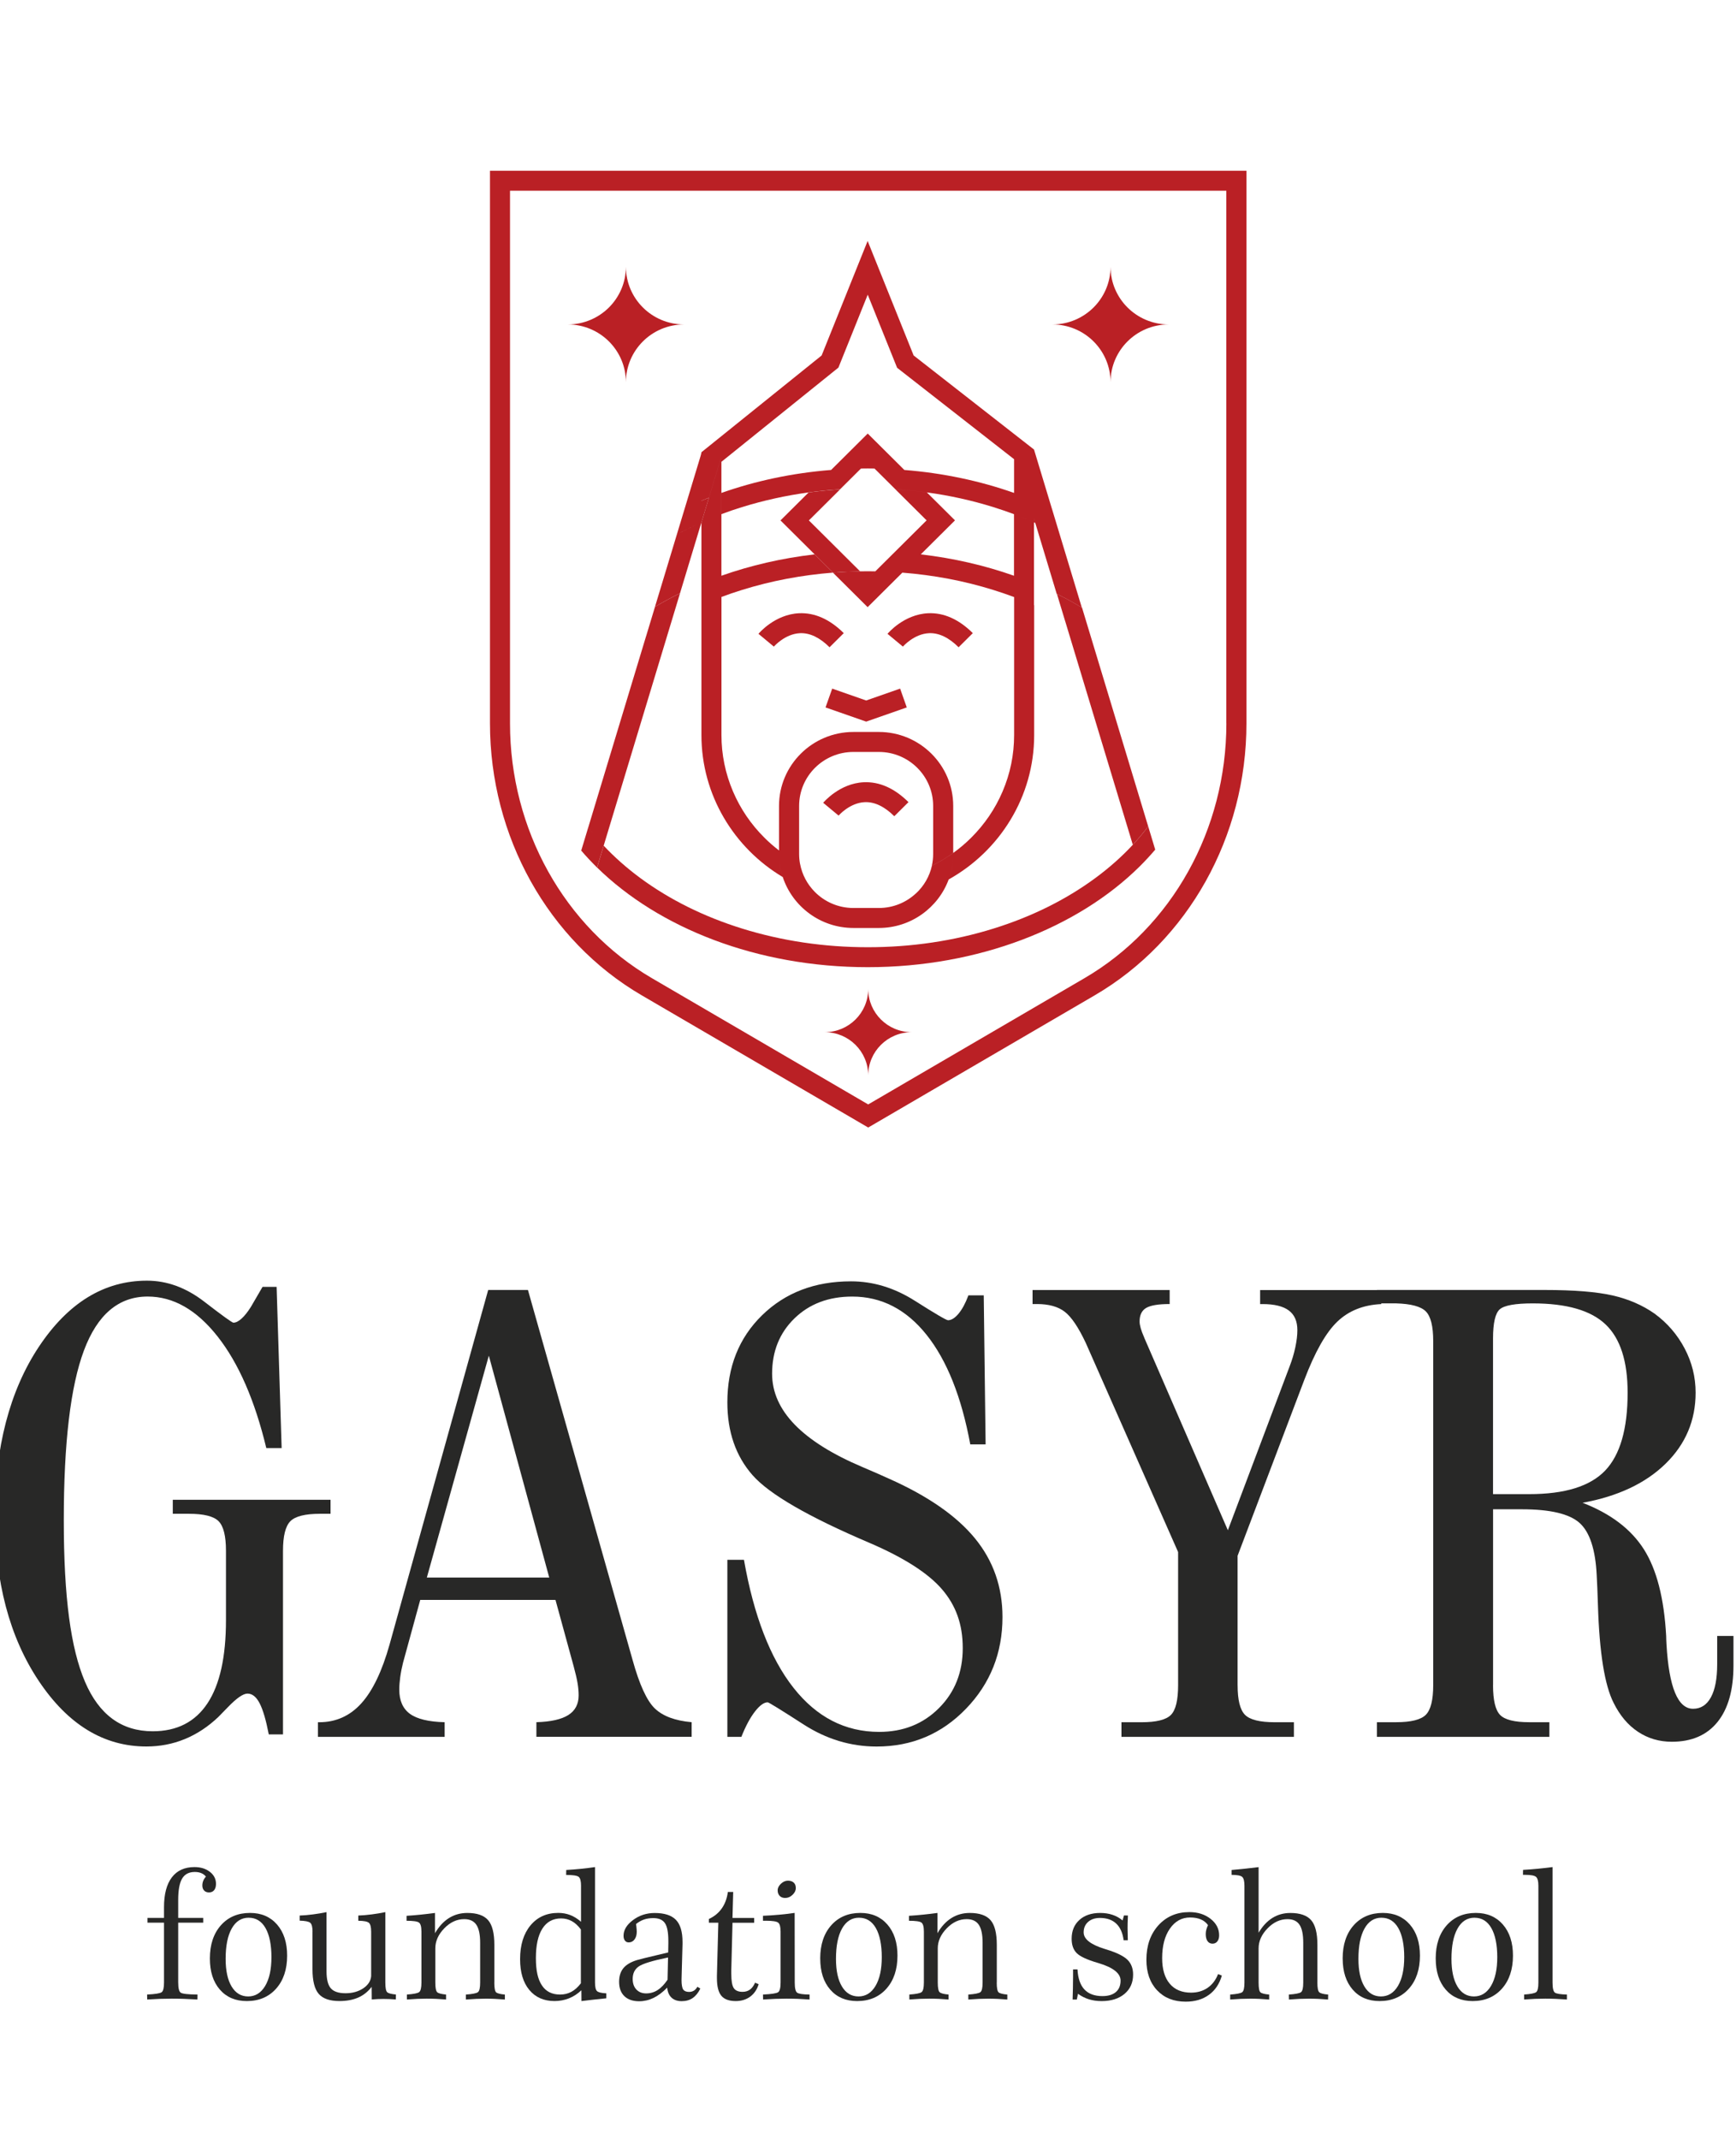 <svg width="363" height="447" viewBox="0 0 363 447" fill="none" xmlns="http://www.w3.org/2000/svg">
<g clip-path="url(#clip0_10_287)">
<path d="M56.2 362.498C55.632 359.551 55.001 357.389 54.303 356.03C53.605 354.662 52.753 353.978 51.751 353.978C50.832 353.978 49.465 354.935 47.63 356.839C46.759 357.753 46.099 358.422 45.666 358.853C43.524 360.891 41.194 362.431 38.661 363.474C36.129 364.517 33.447 365.033 30.607 365.033C21.705 365.033 14.2 360.46 8.091 351.309C1.981 342.158 -1.071 330.605 -1.071 316.642C-1.071 302.678 1.996 290.7 8.124 281.491C14.253 272.282 21.792 267.671 30.737 267.671C34.925 267.671 38.921 269.135 42.715 272.062C46.508 274.99 48.54 276.454 48.805 276.454C49.325 276.454 49.907 276.157 50.543 275.574C51.178 274.99 51.819 274.177 52.473 273.134L54.895 268.972H57.841L58.891 302.664H55.684C53.282 292.69 49.893 284.916 45.507 279.348C41.121 273.775 36.244 270.991 30.877 270.991C24.811 270.991 20.372 274.746 17.56 282.242C14.744 289.743 13.338 301.578 13.338 317.751C13.338 333.925 14.811 344.559 17.758 351.476C20.704 358.394 25.422 361.852 31.931 361.852C36.995 361.852 40.813 359.9 43.389 356.002C45.965 352.103 47.25 346.31 47.25 338.637V324.133C47.25 321.052 46.74 318.995 45.714 317.952C44.689 316.909 42.609 316.393 39.465 316.393H36.129V313.465H69.116V316.393H66.96C63.816 316.393 61.736 316.909 60.711 317.952C59.685 318.995 59.175 321.052 59.175 324.133V362.508H56.224L56.2 362.498Z" fill="#282827"/>
<path d="M66.478 363.019V359.963H66.738C70.228 359.963 73.165 358.652 75.543 356.026C77.922 353.404 79.895 349.295 81.465 343.698L102.08 269.618H110.394L132.256 346.884C133.695 352.089 135.255 355.495 136.935 357.092C138.611 358.695 141.181 359.652 144.624 359.953V363.01H112.161V359.953C115.175 359.867 117.399 359.369 118.838 358.456C120.278 357.542 120.995 356.179 120.995 354.361C120.995 353.538 120.918 352.672 120.764 351.759C120.61 350.845 120.336 349.678 119.946 348.247L116.152 334.394H87.873L84.272 347.535C84.012 348.577 83.814 349.587 83.684 350.558C83.554 351.529 83.487 352.39 83.487 353.127C83.487 355.428 84.228 357.116 85.711 358.202C87.194 359.288 89.616 359.872 92.976 359.958V363.015H66.464H66.473L66.478 363.019ZM89.254 329.72H114.847L102.215 283.347L89.254 329.72Z" fill="#282827"/>
<path d="M152.091 363.019V326.013H155.562C157.612 337.68 161.06 346.587 165.903 352.744C170.746 358.901 176.725 361.981 183.841 361.981C188.857 361.981 193.026 360.326 196.339 357.006C199.656 353.691 201.312 349.52 201.312 344.487C201.312 339.455 199.858 335.523 196.96 332.16C194.061 328.802 189.026 325.577 181.876 322.502C169.046 317.039 160.872 312.317 157.362 308.328C153.853 304.338 152.091 299.267 152.091 293.111C152.091 285.696 154.512 279.625 159.355 274.899C164.198 270.173 170.394 267.81 177.943 267.81C182.57 267.81 187.023 269.163 191.298 271.876C195.573 274.588 197.884 275.942 198.235 275.942C198.933 275.942 199.665 275.488 200.431 274.574C201.196 273.66 201.885 272.383 202.496 270.737H205.702L206.092 301.893H202.886C201.052 291.967 198.009 284.337 193.753 278.999C189.497 273.665 184.317 270.996 178.208 270.996C173.273 270.996 169.253 272.517 166.129 275.55C163.004 278.583 161.449 282.443 161.449 287.126C161.449 294.804 167.751 301.3 180.365 306.639C182.806 307.682 184.688 308.5 185.993 309.107C194.061 312.709 200.021 316.847 203.863 321.53C207.705 326.214 209.621 331.701 209.621 337.986C209.621 345.487 207.079 351.873 201.995 357.14C196.911 362.407 190.682 365.043 183.306 365.043C177.895 365.043 172.797 363.503 168.021 360.422C163.24 357.341 160.747 355.801 160.525 355.801C159.74 355.801 158.845 356.451 157.839 357.753C156.833 359.054 155.899 360.809 155.022 363.019H152.076H152.091Z" fill="#282827"/>
<path d="M258.785 352.223C258.785 355.303 259.295 357.36 260.32 358.403C261.346 359.446 263.43 359.963 266.569 359.963H270.56V363.019H234.497V359.963H238.685C241.785 359.963 243.831 359.456 244.838 358.437C245.844 357.418 246.344 355.346 246.344 352.227V324.391L227.039 280.687C225.508 277.434 224.05 275.267 222.653 274.182C221.257 273.1 219.317 272.555 216.828 272.555H215.909V269.628H244.578V272.555C242.223 272.555 240.587 272.828 239.667 273.368C238.748 273.909 238.29 274.856 238.29 276.196C238.29 276.975 238.598 278.056 239.21 279.448C239.253 279.578 239.296 279.688 239.34 279.774L256.748 319.837L269.646 285.629C270.166 284.285 270.57 282.941 270.854 281.601C271.138 280.257 271.282 279.066 271.282 278.023C271.282 276.162 270.685 274.784 269.482 273.895C268.283 273.005 266.459 272.565 264.013 272.565H263.493V269.637H288.826V272.565C285.071 272.737 282.009 273.962 279.63 276.239C277.252 278.511 274.951 282.577 272.722 288.432L258.78 325.18V352.237L258.785 352.223Z" fill="#282827"/>
<path d="M312.194 352.223C312.194 355.346 312.685 357.413 313.667 358.432C314.649 359.451 316.691 359.958 319.786 359.958H323.975V363.015H287.911V359.958H291.902C295.046 359.958 297.126 359.441 298.151 358.398C299.176 357.355 299.687 355.299 299.687 352.218V280.286C299.687 277.205 299.176 275.148 298.151 274.105C297.126 273.062 295.041 272.503 291.902 272.416H287.911V269.618H322.997C329.107 269.618 333.83 269.996 337.171 270.756C340.507 271.517 343.444 272.785 345.976 274.564C348.638 276.516 350.733 278.941 352.263 281.845C353.794 284.749 354.555 287.829 354.555 291.078C354.555 296.89 352.461 301.841 348.268 305.936C344.079 310.031 338.292 312.752 330.922 314.097C336.766 316.355 341.032 319.584 343.718 323.788C346.405 327.998 347.964 334.04 348.398 341.933C348.398 342.32 348.422 342.909 348.465 343.689C348.985 352.663 350.843 357.15 354.026 357.15C355.638 357.15 356.885 356.351 357.757 354.744C358.628 353.141 359.066 350.845 359.066 347.85V341.928H362.47V348.109C362.47 353.222 361.358 357.159 359.133 359.915C356.909 362.665 353.722 364.043 349.577 364.043C346.958 364.043 344.604 363.349 342.51 361.962C340.416 360.575 338.716 358.556 337.407 355.911C335.534 352.223 334.441 345.439 334.133 335.556C334.046 332.825 333.96 330.72 333.873 329.247C333.613 323.87 332.419 320.229 330.306 318.321C328.187 316.412 324.163 315.455 318.227 315.455H312.204V352.203L312.185 352.213L312.194 352.223ZM312.194 312.288H319.786C327.205 312.288 332.486 310.652 335.625 307.38C338.764 304.108 340.339 298.679 340.339 291.087C340.339 284.495 338.803 279.74 335.726 276.813C332.65 273.885 327.581 272.421 320.509 272.421C316.845 272.421 314.544 272.833 313.6 273.66C312.661 274.488 312.194 276.526 312.194 279.774V312.293V312.288Z" fill="#282827"/>
<path d="M37.265 414.372C37.265 415.549 37.438 416.252 37.795 416.491C38.151 416.731 39.321 416.86 41.304 416.879L41.285 417.917C40.26 417.855 39.306 417.812 38.42 417.778C37.535 417.745 36.697 417.735 35.903 417.735C35.108 417.735 34.3 417.749 33.462 417.778C32.624 417.807 31.729 417.855 30.78 417.917L30.761 416.879C32.47 416.793 33.486 416.63 33.808 416.386C34.131 416.147 34.295 415.472 34.295 414.367V401.858H30.838V400.858H34.295V398.62C34.295 395.902 34.839 393.831 35.931 392.391C37.024 390.951 38.599 390.239 40.664 390.239C41.969 390.239 43.047 390.573 43.894 391.238C44.746 391.903 45.165 392.74 45.165 393.75C45.165 394.309 45.035 394.74 44.78 395.06C44.525 395.376 44.164 395.534 43.702 395.534C43.273 395.534 42.936 395.405 42.686 395.142C42.436 394.884 42.31 394.525 42.31 394.08C42.31 393.74 42.373 393.42 42.493 393.113C42.614 392.807 42.801 392.516 43.062 392.224C42.792 391.898 42.469 391.655 42.079 391.497C41.699 391.339 41.246 391.257 40.736 391.257C39.518 391.257 38.632 391.717 38.084 392.64C37.535 393.558 37.26 395.056 37.26 397.132V400.858H42.493V401.858H37.26V414.377L37.265 414.372Z" fill="#282827"/>
<path d="M43.885 409.349C43.885 406.455 44.65 404.14 46.181 402.413C47.712 400.686 49.748 399.82 52.281 399.82C54.635 399.82 56.517 400.624 57.928 402.236C59.334 403.848 60.041 406.015 60.041 408.747C60.041 411.631 59.266 413.932 57.726 415.659C56.185 417.381 54.144 418.242 51.607 418.242C49.243 418.242 47.361 417.443 45.969 415.841C44.578 414.243 43.885 412.076 43.885 409.349ZM52.002 400.82C50.48 400.82 49.296 401.576 48.449 403.088C47.601 404.599 47.182 406.709 47.182 409.421C47.182 411.894 47.601 413.822 48.434 415.205C49.272 416.587 50.422 417.276 51.896 417.276C53.369 417.276 54.577 416.544 55.449 415.075C56.32 413.612 56.758 411.602 56.758 409.058C56.758 406.513 56.344 404.413 55.516 402.977C54.688 401.538 53.518 400.825 52.011 400.825L52.002 400.82Z" fill="#282827"/>
<path d="M65.352 403.733C65.352 402.762 65.188 402.145 64.865 401.877C64.543 401.609 63.811 401.466 62.66 401.437V400.366C63.585 400.332 64.519 400.251 65.453 400.126C66.387 400.007 67.325 399.849 68.279 399.653V412.057C68.279 413.726 68.582 414.908 69.184 415.587C69.785 416.267 70.811 416.606 72.25 416.606C73.69 416.606 74.918 416.267 75.938 415.587C76.959 414.908 77.517 414.061 77.609 413.042V403.733C77.609 402.762 77.445 402.145 77.123 401.877C76.8 401.609 76.068 401.471 74.918 401.456V400.366C75.842 400.332 76.781 400.251 77.729 400.126C78.673 400.007 79.621 399.849 80.574 399.653V414.324C80.574 415.477 80.704 416.166 80.969 416.396C81.229 416.63 81.836 416.783 82.789 416.869L82.77 417.907C82.327 417.874 81.898 417.845 81.47 417.826C81.041 417.807 80.618 417.797 80.189 417.797C79.761 417.797 79.347 417.807 78.942 417.826C78.538 417.845 78.138 417.869 77.734 417.907L77.715 415.272C76.944 416.276 76.01 417.022 74.903 417.51C73.796 417.993 72.486 418.237 70.98 418.237C68.957 418.237 67.508 417.735 66.642 416.735C65.775 415.736 65.342 414.013 65.342 411.579V403.724L65.352 403.733Z" fill="#282827"/>
<path d="M103.36 414.372C103.36 415.511 103.49 416.195 103.75 416.42C104.01 416.644 104.617 416.798 105.57 416.884V417.922C104.838 417.86 104.145 417.816 103.486 417.783C102.826 417.749 102.186 417.74 101.565 417.74C100.944 417.74 100.298 417.754 99.634 417.783C98.97 417.816 98.228 417.86 97.415 417.922V416.884C98.796 416.783 99.634 416.616 99.942 416.377C100.25 416.137 100.4 415.463 100.4 414.377V406.049C100.4 404.326 100.135 403.078 99.605 402.293C99.076 401.509 98.228 401.117 97.068 401.117C95.532 401.117 94.141 401.758 92.894 403.044C91.647 404.331 91.026 405.723 91.026 407.225V414.367C91.026 415.482 91.161 416.161 91.426 416.396C91.691 416.63 92.312 416.793 93.274 416.879V417.917C92.543 417.855 91.845 417.812 91.18 417.778C90.516 417.745 89.866 417.735 89.235 417.735C88.605 417.735 87.979 417.749 87.305 417.778C86.626 417.812 85.889 417.855 85.085 417.917V416.879C86.486 416.778 87.348 416.611 87.656 416.362C87.964 416.113 88.123 415.449 88.123 414.367V403.729C88.123 402.724 87.955 402.093 87.613 401.839C87.271 401.585 86.404 401.461 85.013 401.461V400.423C86 400.361 86.987 400.279 87.969 400.179C88.951 400.079 89.948 399.959 90.959 399.825V404.059C91.777 402.652 92.754 401.595 93.886 400.887C95.017 400.179 96.298 399.825 97.713 399.825C99.75 399.825 101.204 400.332 102.07 401.337C102.937 402.341 103.37 404.059 103.37 406.484V414.372H103.36Z" fill="#282827"/>
<path d="M121.496 394.152C121.496 393.161 121.327 392.53 120.99 392.272C120.653 392.013 119.787 391.879 118.381 391.879L118.4 390.841C119.44 390.779 120.451 390.703 121.448 390.602C122.439 390.502 123.436 390.382 124.418 390.239V414.334C124.418 415.305 124.562 415.917 124.851 416.171C125.14 416.424 125.78 416.577 126.782 416.625V417.663C125.588 417.783 124.591 417.893 123.802 417.979C123.012 418.065 122.271 418.156 121.587 418.242L121.568 415.984C120.778 416.735 119.907 417.3 118.968 417.673C118.029 418.046 117.023 418.237 115.945 418.237C113.711 418.237 111.959 417.458 110.673 415.908C109.388 414.358 108.752 412.22 108.752 409.488C108.752 406.532 109.474 404.178 110.919 402.432C112.368 400.686 114.298 399.815 116.73 399.815C117.62 399.815 118.453 399.964 119.228 400.26C120.003 400.557 120.759 401.03 121.491 401.667V394.137L121.496 394.152ZM121.462 414.535V403.279C120.894 402.499 120.268 401.925 119.584 401.542C118.896 401.164 118.145 400.968 117.322 400.968C115.622 400.968 114.318 401.676 113.413 403.097C112.507 404.518 112.055 406.565 112.055 409.244C112.055 411.923 112.474 413.698 113.316 414.97C114.154 416.243 115.415 416.879 117.105 416.879C117.986 416.879 118.776 416.688 119.483 416.305C120.191 415.922 120.851 415.329 121.462 414.53V414.535Z" fill="#282827"/>
<path d="M139.52 415.425C138.558 416.405 137.599 417.128 136.646 417.587C135.693 418.046 134.696 418.281 133.647 418.281C132.328 418.281 131.298 417.926 130.561 417.218C129.824 416.511 129.454 415.511 129.454 414.224C129.454 413.047 129.752 412.095 130.349 411.368C130.946 410.641 131.89 410.076 133.185 409.679C133.796 409.498 135.207 409.148 137.431 408.627C138.408 408.393 139.169 408.216 139.718 408.082L139.751 406.264V405.666C139.751 403.882 139.511 402.647 139.034 401.949C138.558 401.251 137.749 400.901 136.603 400.901C135.886 400.901 135.231 401.002 134.648 401.203C134.066 401.404 133.517 401.715 133.002 402.14C133.016 402.241 133.036 402.379 133.055 402.561C133.117 403.135 133.146 403.528 133.146 403.748C133.146 404.413 132.987 404.953 132.679 405.365C132.371 405.776 131.962 405.982 131.461 405.982C131.134 405.982 130.869 405.857 130.677 405.609C130.484 405.36 130.383 405.025 130.383 404.599C130.383 403.398 131.038 402.308 132.352 401.318C133.666 400.332 135.178 399.835 136.897 399.835C138.933 399.835 140.411 400.313 141.335 401.265C142.26 402.217 142.717 403.757 142.717 405.896V406.35L142.549 412.277C142.549 412.468 142.549 412.736 142.529 413.076C142.515 413.416 142.51 413.655 142.51 413.803C142.51 414.808 142.626 415.482 142.857 415.822C143.093 416.161 143.497 416.329 144.084 416.329C144.474 416.329 144.806 416.238 145.091 416.066C145.37 415.893 145.615 415.621 145.822 415.257L146.443 415.621C146.015 416.506 145.48 417.166 144.845 417.606C144.21 418.046 143.439 418.261 142.549 418.261C141.658 418.261 140.95 418.022 140.425 417.534C139.901 417.051 139.597 416.348 139.511 415.444V415.429L139.52 415.425ZM139.689 409.134C136.434 409.799 134.384 410.43 133.551 411.014C132.713 411.602 132.294 412.468 132.294 413.621C132.294 414.54 132.549 415.276 133.064 415.822C133.575 416.367 134.258 416.64 135.115 416.64C135.972 416.64 136.796 416.405 137.522 415.936C138.245 415.472 138.933 414.75 139.583 413.784L139.689 409.129V409.134Z" fill="#282827"/>
<path d="M153.169 401.863L152.914 411.736V412.554C152.914 414.018 153.087 415.018 153.434 415.535C153.78 416.056 154.397 416.314 155.273 416.314C155.87 416.314 156.385 416.157 156.808 415.85C157.237 415.544 157.593 415.061 157.887 414.406L158.638 414.712C158.296 415.826 157.709 416.697 156.871 417.314C156.033 417.931 155.027 418.242 153.843 418.242C152.452 418.242 151.445 417.869 150.834 417.132C150.218 416.396 149.91 415.161 149.91 413.444V412.937L150.203 401.868H148.225V401.088C149.37 400.557 150.276 399.811 150.94 398.859C151.604 397.907 152.023 396.763 152.196 395.434H153.313L153.164 400.873H157.699V401.872H153.164H153.174L153.169 401.863Z" fill="#282827"/>
<path d="M166.182 414.372C166.182 415.549 166.35 416.252 166.687 416.491C167.024 416.731 167.886 416.86 169.278 416.879V417.917C168.411 417.855 167.583 417.812 166.793 417.778C166.004 417.745 165.234 417.735 164.487 417.735C163.741 417.735 162.966 417.75 162.152 417.778C161.344 417.812 160.482 417.855 159.562 417.917L159.543 416.879C161.324 416.793 162.379 416.63 162.716 416.386C163.053 416.147 163.221 415.472 163.221 414.367V403.729C163.221 402.738 163.053 402.107 162.716 401.849C162.379 401.59 161.546 401.456 160.217 401.456H159.538V400.418C160.67 400.37 161.791 400.299 162.889 400.198C163.987 400.098 165.079 399.973 166.163 399.815L166.182 414.363V414.372ZM166.403 394.644C166.403 395.142 166.172 395.611 165.715 396.041C165.258 396.481 164.747 396.692 164.184 396.692C163.693 396.692 163.313 396.548 163.033 396.261C162.754 395.974 162.61 395.587 162.61 395.089C162.61 394.592 162.841 394.147 163.298 393.716C163.756 393.286 164.242 393.075 164.757 393.075C165.272 393.075 165.686 393.214 165.975 393.487C166.264 393.759 166.408 394.142 166.408 394.64L166.403 394.644Z" fill="#282827"/>
<path d="M171.506 409.349C171.506 406.455 172.272 404.14 173.803 402.413C175.334 400.686 177.37 399.82 179.903 399.82C182.257 399.82 184.139 400.624 185.55 402.236C186.956 403.848 187.663 406.015 187.663 408.747C187.663 411.631 186.888 413.932 185.348 415.659C183.807 417.381 181.766 418.242 179.229 418.242C176.865 418.242 174.982 417.443 173.596 415.841C172.205 414.243 171.511 412.076 171.511 409.349H171.506ZM179.623 400.82C178.102 400.82 176.918 401.576 176.07 403.088C175.223 404.599 174.804 406.709 174.804 409.421C174.804 411.894 175.223 413.822 176.056 415.205C176.894 416.587 178.044 417.276 179.517 417.276C180.991 417.276 182.199 416.544 183.07 415.075C183.942 413.612 184.38 411.602 184.38 409.058C184.38 406.513 183.966 404.413 183.138 402.977C182.31 401.538 181.14 400.825 179.633 400.825L179.623 400.82Z" fill="#282827"/>
<path d="M208.418 414.372C208.418 415.511 208.548 416.195 208.812 416.42C209.072 416.644 209.679 416.798 210.632 416.884V417.922C209.9 417.86 209.207 417.816 208.548 417.783C207.888 417.749 207.248 417.74 206.627 417.74C206.006 417.74 205.361 417.754 204.696 417.783C204.032 417.816 203.29 417.86 202.477 417.922V416.884C203.858 416.783 204.696 416.616 205.004 416.377C205.312 416.137 205.462 415.463 205.462 414.377V406.049C205.462 404.326 205.197 403.078 204.667 402.293C204.138 401.509 203.29 401.117 202.13 401.117C200.594 401.117 199.203 401.758 197.956 403.044C196.709 404.331 196.088 405.723 196.088 407.225V414.367C196.088 415.482 196.223 416.161 196.488 416.396C196.757 416.635 197.374 416.793 198.337 416.879V417.917C197.605 417.855 196.907 417.812 196.242 417.778C195.578 417.745 194.928 417.735 194.297 417.735C193.667 417.735 193.041 417.749 192.367 417.778C191.688 417.812 190.951 417.855 190.147 417.917V416.879C191.548 416.778 192.41 416.611 192.718 416.362C193.026 416.113 193.185 415.449 193.185 414.367V403.729C193.185 402.724 193.017 402.093 192.675 401.839C192.333 401.585 191.467 401.461 190.075 401.461V400.423C191.062 400.361 192.049 400.279 193.031 400.179C194.013 400.079 195.01 399.959 196.021 399.825V404.059C196.839 402.652 197.817 401.595 198.948 400.887C200.079 400.179 201.36 399.825 202.775 399.825C204.812 399.825 206.266 400.332 207.132 401.337C207.999 402.341 208.432 404.059 208.432 406.484V414.372H208.418Z" fill="#282827"/>
<path d="M224.285 417.917C224.31 417.137 224.329 416.357 224.348 415.563C224.367 414.769 224.377 413.975 224.377 413.191V411.626H225.306C225.407 413.492 225.884 414.894 226.755 415.817C227.622 416.745 228.878 417.204 230.525 417.204C231.733 417.204 232.667 416.922 233.327 416.357C233.986 415.793 234.314 414.999 234.314 413.966C234.314 412.449 232.783 411.229 229.716 410.311L229.369 410.206C227.213 409.565 225.792 408.89 225.109 408.187C224.425 407.484 224.083 406.493 224.083 405.226C224.083 403.575 224.622 402.265 225.701 401.289C226.779 400.313 228.228 399.825 230.048 399.825C230.987 399.825 231.849 399.954 232.629 400.217C233.413 400.476 234.111 400.868 234.732 401.394L235.026 400.342L235.849 400.361C235.816 401.102 235.792 401.648 235.787 401.997C235.782 402.346 235.777 402.681 235.777 402.997C235.777 403.312 235.777 403.647 235.796 404.016C235.811 404.379 235.82 404.881 235.83 405.527H234.954C234.757 404.001 234.241 402.844 233.409 402.054C232.576 401.265 231.435 400.868 229.995 400.868C228.97 400.868 228.147 401.145 227.525 401.695C226.904 402.246 226.592 402.977 226.592 403.886C226.592 405.293 228.074 406.45 231.04 407.359L231.387 407.465C233.51 408.12 234.964 408.838 235.753 409.608C236.538 410.387 236.933 411.411 236.933 412.698C236.933 414.382 236.34 415.726 235.146 416.735C233.953 417.74 232.354 418.247 230.347 418.247C229.393 418.247 228.512 418.123 227.704 417.874C226.895 417.625 226.125 417.238 225.407 416.721L225.166 417.922H224.29V417.912L224.285 417.917Z" fill="#282827"/>
<path d="M255.487 412.932C254.981 414.664 254.081 416.008 252.772 416.951C251.462 417.898 249.849 418.367 247.933 418.367C245.439 418.367 243.446 417.577 241.954 415.994C240.461 414.411 239.715 412.282 239.715 409.598C239.715 406.656 240.553 404.26 242.219 402.413C243.889 400.571 246.046 399.648 248.689 399.648C250.461 399.648 251.939 400.117 253.133 401.054C254.327 401.992 254.924 403.14 254.924 404.499C254.924 405.03 254.798 405.455 254.548 405.771C254.298 406.087 253.961 406.245 253.532 406.245C253.104 406.245 252.747 406.073 252.497 405.719C252.247 405.365 252.122 404.872 252.122 404.226C252.122 403.92 252.16 403.619 252.242 403.317C252.324 403.011 252.439 402.7 252.598 402.37C252.223 401.839 251.717 401.437 251.087 401.169C250.456 400.901 249.71 400.772 248.843 400.772C247.11 400.772 245.704 401.552 244.626 403.102C243.547 404.652 243.008 406.709 243.008 409.268C243.008 411.569 243.533 413.353 244.582 414.602C245.632 415.855 247.12 416.482 249.045 416.482C250.374 416.482 251.529 416.147 252.502 415.482C253.474 414.817 254.211 413.856 254.697 412.607L255.482 412.913V412.928L255.487 412.932Z" fill="#282827"/>
<path d="M275.466 414.372C275.466 415.487 275.596 416.166 275.861 416.4C276.121 416.64 276.742 416.798 277.719 416.884L277.7 417.922C276.983 417.86 276.289 417.816 275.625 417.783C274.961 417.75 274.311 417.74 273.68 417.74C273.049 417.74 272.423 417.754 271.74 417.783C271.056 417.812 270.32 417.86 269.525 417.922L269.506 416.884C270.897 416.783 271.745 416.616 272.053 416.377C272.361 416.137 272.51 415.463 272.51 414.377V406.049C272.51 404.317 272.25 403.059 271.725 402.284C271.201 401.504 270.363 401.121 269.217 401.121C267.681 401.121 266.29 401.762 265.043 403.049C263.796 404.336 263.175 405.728 263.175 407.23V414.372C263.175 415.511 263.305 416.195 263.565 416.42C263.825 416.644 264.432 416.798 265.385 416.884V417.922C264.653 417.86 263.96 417.816 263.3 417.783C262.641 417.75 262.001 417.74 261.38 417.74C260.759 417.74 260.113 417.754 259.449 417.783C258.785 417.816 258.043 417.86 257.23 417.922V416.884C258.611 416.783 259.449 416.616 259.757 416.377C260.065 416.137 260.214 415.463 260.214 414.377V394.142C260.214 393.166 260.051 392.549 259.728 392.276C259.406 392.004 258.674 391.865 257.523 391.865V390.846C258.597 390.746 259.598 390.655 260.523 390.554C261.447 390.454 262.333 390.353 263.175 390.248V403.958C264.003 402.576 264.971 401.542 266.073 400.858C267.181 400.174 268.423 399.83 269.814 399.83C271.851 399.83 273.304 400.337 274.171 401.341C275.038 402.346 275.471 404.063 275.471 406.489V414.377H275.461L275.466 414.372Z" fill="#282827"/>
<path d="M280.752 409.349C280.752 406.455 281.518 404.14 283.049 402.413C284.58 400.686 286.616 399.82 289.148 399.82C291.502 399.82 293.385 400.624 294.795 402.236C296.201 403.848 296.909 406.015 296.909 408.747C296.909 411.631 296.134 413.932 294.593 415.659C293.053 417.381 291.011 418.242 288.474 418.242C286.11 418.242 284.228 417.443 282.842 415.841C281.455 414.238 280.757 412.076 280.757 409.349H280.752ZM288.869 400.82C287.348 400.82 286.163 401.576 285.316 403.088C284.469 404.599 284.05 406.709 284.05 409.421C284.05 411.894 284.469 413.822 285.302 415.205C286.135 416.587 287.29 417.276 288.763 417.276C290.236 417.276 291.445 416.544 292.316 415.075C293.187 413.612 293.626 411.602 293.626 409.058C293.626 406.513 293.212 404.413 292.383 402.977C291.555 401.538 290.386 400.825 288.879 400.825L288.869 400.82Z" fill="#282827"/>
<path d="M300.207 409.349C300.207 406.455 300.972 404.14 302.503 402.413C304.034 400.686 306.07 399.82 308.603 399.82C310.957 399.82 312.839 400.624 314.25 402.236C315.656 403.848 316.363 406.015 316.363 408.747C316.363 411.631 315.588 413.932 314.048 415.659C312.507 417.381 310.466 418.242 307.929 418.242C305.565 418.242 303.683 417.443 302.296 415.841C300.91 414.238 300.211 412.076 300.211 409.349H300.207ZM308.324 400.82C306.802 400.82 305.618 401.576 304.771 403.088C303.923 404.599 303.504 406.709 303.504 409.421C303.504 411.894 303.923 413.822 304.756 415.205C305.589 416.587 306.744 417.276 308.218 417.276C309.691 417.276 310.899 416.544 311.771 415.075C312.642 413.612 313.08 411.602 313.08 409.058C313.08 406.513 312.666 404.413 311.838 402.977C311.01 401.538 309.84 400.825 308.333 400.825L308.324 400.82Z" fill="#282827"/>
<path d="M324.639 414.367C324.639 415.544 324.808 416.247 325.135 416.477C325.462 416.711 326.3 416.845 327.643 416.879V417.917C326.777 417.855 325.978 417.812 325.236 417.778C324.5 417.745 323.787 417.735 323.103 417.735C322.42 417.735 321.731 417.749 321.009 417.778C320.282 417.812 319.512 417.855 318.694 417.917V416.879C320.075 416.778 320.913 416.611 321.221 416.372C321.529 416.133 321.678 415.458 321.678 414.372V394.137C321.678 393.18 321.51 392.559 321.183 392.281C320.855 391.999 320.094 391.86 318.91 391.86H318.453L318.472 390.822C319.522 390.76 320.557 390.683 321.582 390.583C322.608 390.483 323.623 390.372 324.639 390.239V414.363V414.367Z" fill="#282827"/>
<path d="M146.67 94.55V94.722L146.737 94.497L146.67 94.55Z" fill="#BA2025"/>
<path d="M175.81 115.402L169.138 108.772L175.666 102.285C173.451 102.424 171.251 102.639 169.08 102.931L163.202 108.772L170.356 115.88L174.193 119.693C176.066 119.544 177.953 119.458 179.854 119.425L175.81 115.407V115.402Z" fill="#BA2025"/>
<path d="M176.432 132.331C173.504 129.423 170.356 128.026 167.077 128.174C162.046 128.409 158.734 132.307 158.595 132.475L161.815 135.149C161.839 135.12 164.136 132.475 167.299 132.341C169.335 132.255 171.41 133.25 173.461 135.283L176.427 132.336L176.432 132.331Z" fill="#BA2025"/>
<path d="M172.132 167.793L175.353 170.467C175.377 170.438 177.674 167.788 180.837 167.659C182.873 167.573 184.953 168.568 186.999 170.601L189.964 167.654C187.037 164.745 183.889 163.349 180.61 163.497C175.579 163.731 172.267 167.63 172.128 167.793H172.132Z" fill="#BA2025"/>
<path d="M200.45 135.278L203.416 132.331C200.488 129.423 197.34 128.026 194.061 128.174C189.03 128.409 185.718 132.307 185.579 132.475L188.799 135.149C188.823 135.12 191.12 132.475 194.283 132.341C196.324 132.255 198.399 133.25 200.445 135.283L200.45 135.278Z" fill="#BA2025"/>
<path d="M189.608 147.859L188.217 143.927L181.116 146.41L174.015 143.927L172.619 147.859L181.116 150.825L189.608 147.859Z" fill="#BA2025"/>
<path d="M146.674 109.188L148.239 104.021C147.714 104.222 147.19 104.438 146.67 104.653V94.727L143.199 106.188L141.528 111.714C143.189 110.809 144.903 109.968 146.67 109.183C144.903 109.968 143.184 110.819 141.528 111.718L136.954 126.83C138.639 125.825 140.392 124.878 142.192 123.988L146.665 109.202V109.188H146.674Z" fill="#BA2025"/>
<path d="M148.239 104.02L148.247 104.012L148.239 104.02Z" fill="#BA2025"/>
<path d="M146.674 104.648C147.19 104.433 147.714 104.222 148.239 104.017L150.762 95.679H150.767L148.244 104.017C148.244 104.017 148.239 104.017 148.234 104.017L146.67 109.188V121.96V126.5V153.638C146.67 166.209 153.516 177.264 163.678 183.311C163.678 183.311 163.678 183.316 163.678 183.321C165.72 189.487 171.574 193.955 178.454 193.955H183.768C190.46 193.955 196.185 189.731 198.37 183.818C198.982 182.158 199.319 180.374 199.319 178.503C199.319 180.369 198.986 182.158 198.37 183.813C209.01 177.886 216.246 166.559 216.246 153.638V126.495C214.878 125.888 213.482 125.314 212.052 124.783V153.638C212.052 157.723 211.244 161.689 209.64 165.43C208.095 169.051 205.88 172.299 203.064 175.102C201.894 176.265 200.647 177.322 199.323 178.274C197.918 179.288 196.425 180.182 194.861 180.948C194.36 183.191 193.19 185.186 191.558 186.707C191.558 186.707 191.548 186.707 191.544 186.707C189.512 188.611 186.777 189.779 183.768 189.779H178.454C175.281 189.779 172.407 188.477 170.346 186.382C168.801 184.813 167.713 182.799 167.294 180.551C167.294 180.551 167.294 180.551 167.289 180.551C167.164 179.881 167.097 179.197 167.097 178.494V168.448C167.097 162.224 172.19 157.163 178.454 157.163H183.768C190.032 157.163 195.125 162.224 195.125 168.448V178.494C195.125 179.336 195.029 180.149 194.856 180.938C196.42 180.173 197.913 179.283 199.319 178.264V168.443C199.319 159.924 192.343 152.987 183.764 152.987H178.449C169.874 152.987 162.894 159.919 162.894 168.443V177.752C161.825 176.934 160.804 176.054 159.846 175.093C157.025 172.289 154.815 169.041 153.27 165.42C151.672 161.674 150.858 157.709 150.858 153.628V124.773C150.858 124.773 150.858 124.773 150.853 124.773C152.254 124.247 153.689 123.754 155.152 123.304C161.242 121.405 167.626 120.2 174.183 119.683L170.341 115.866C163.467 116.665 156.914 118.191 150.848 120.334V96.525L174.462 77.52L175.315 76.836L175.719 75.826L181.443 61.59L187.167 75.826L187.586 76.869L188.472 77.563L212.043 95.975V103.026C204.966 100.529 197.244 98.874 189.107 98.228L189.098 98.219C189.098 98.219 189.098 98.219 189.093 98.219L181.443 90.618L173.788 98.224C165.652 98.869 157.925 100.529 150.853 103.026V107.461C152.254 106.935 153.689 106.442 155.152 105.992C159.649 104.6 164.304 103.572 169.07 102.921C171.242 102.625 173.437 102.409 175.652 102.275L180.018 97.937L181.443 96.516L180.018 97.932C180.495 97.922 180.967 97.917 181.443 97.917C181.92 97.917 182.392 97.917 182.863 97.932L187.225 102.266C189.44 102.409 191.635 102.625 193.806 102.916H193.811C198.577 103.567 203.233 104.591 207.729 105.997C209.193 106.452 210.623 106.944 212.028 107.466C213.458 107.997 214.854 108.566 216.217 109.169C214.849 108.566 213.453 107.997 212.028 107.466V120.334C205.957 118.195 199.41 116.665 192.535 115.871L199.689 108.762L193.811 102.921C191.64 102.625 189.44 102.409 187.225 102.275L193.753 108.762L187.076 115.397L183.027 119.42L181.429 121.008L183.027 119.415C182.498 119.406 181.963 119.401 181.429 119.401C180.894 119.401 180.36 119.401 179.826 119.415C177.924 119.449 176.037 119.544 174.164 119.688L181.424 126.902L188.684 119.688C195.251 120.2 201.625 121.41 207.715 123.309C209.178 123.764 210.608 124.256 212.014 124.778C213.444 125.314 214.84 125.888 216.207 126.49V121.955V109.188C216.294 109.226 216.385 109.269 216.472 109.307L216.207 108.432V108.418V104.653V108.413L216.477 109.303L220.959 124.118C222.769 125.022 224.526 125.979 226.211 126.993L221.633 111.862L219.957 106.318C219.957 106.318 219.957 106.318 219.953 106.318L216.231 94.014H216.212V93.957L191.043 74.296L181.424 50.363L171.805 74.296L146.732 94.473H146.723L146.699 94.487L146.631 94.717V104.643L146.674 104.648ZM163.678 183.301C163.187 181.814 162.923 180.23 162.913 178.58C162.923 180.225 163.192 181.814 163.678 183.301ZM216.25 104.648C215.817 104.476 215.389 104.294 214.951 104.127C215.389 104.294 215.817 104.471 216.25 104.648Z" fill="#BA2025"/>
<path d="M146.757 94.473L146.747 94.468L146.737 94.498L146.742 94.493L146.757 94.473Z" fill="#BA2025"/>
<path d="M126.223 176.753C126.036 176.552 125.857 176.341 125.675 176.135C125.862 176.341 126.036 176.552 126.228 176.757L140.498 129.6L142.197 123.988C140.392 124.878 138.639 125.825 136.959 126.83L135.091 133.006C135.091 133.006 135.091 133.006 135.086 133.006L123.003 172.94C123.287 173.313 123.59 173.677 123.884 174.04C123.585 173.672 123.282 173.313 122.998 172.94L121.534 177.781C122.574 178.996 123.681 180.178 124.842 181.321L126.223 176.753Z" fill="#BA2025"/>
<path d="M236.87 176.571C238.025 175.317 239.094 174.035 240.086 172.72L228.137 133.226L226.254 127.007C224.569 125.988 222.817 125.027 221.002 124.132L222.706 129.767C222.706 129.767 222.706 129.767 222.711 129.767L236.875 176.571H236.87Z" fill="#BA2025"/>
<path d="M240.091 172.72C239.104 174.04 238.03 175.322 236.875 176.566C234.578 179.044 231.95 181.374 229.013 183.536C222.889 188.042 215.74 191.592 207.758 194.074C199.439 196.667 190.59 197.978 181.462 197.978C172.335 197.978 163.486 196.662 155.167 194.074C147.185 191.592 140.036 188.042 133.912 183.536C131.052 181.426 128.491 179.164 126.233 176.753L124.851 181.321C137.763 193.969 158.315 202.149 181.462 202.149C204.609 202.149 225.354 193.892 238.256 181.144C239.422 179.991 240.519 178.8 241.559 177.585L240.091 172.725V172.72Z" fill="#BA2025"/>
<path d="M260.628 35.691H102.455V151.198C102.455 174.844 114.611 196.614 134.177 208.028L181.544 235.664L228.912 208.028C248.482 196.61 260.633 174.839 260.633 151.198V35.691H260.624H260.628ZM256.435 151.198C256.435 173.361 245.074 193.763 226.784 204.436L181.539 230.837L136.295 204.436C118.01 193.763 106.644 173.366 106.644 151.198V39.863H256.426V151.198H256.435Z" fill="#BA2025"/>
<path d="M190.61 215.735C185.608 215.749 181.559 219.772 181.544 224.742C181.53 219.772 177.481 215.749 172.479 215.735C177.481 215.72 181.53 211.697 181.544 206.727C181.559 211.697 185.608 215.72 190.61 215.735Z" fill="#BA2025"/>
<path d="M142.996 67.814C136.314 67.833 130.898 73.215 130.879 79.854C130.86 73.215 125.443 67.833 118.761 67.814C125.443 67.795 130.86 62.413 130.879 55.773C130.898 62.413 136.314 67.795 142.996 67.814Z" fill="#BA2025"/>
<path d="M244.332 67.814C237.65 67.833 232.234 73.215 232.215 79.854C232.195 73.215 226.779 67.833 220.097 67.814C226.779 67.795 232.195 62.413 232.215 55.773C232.234 62.413 237.65 67.795 244.332 67.814Z" fill="#BA2025"/>
</g>
<defs>
<clipPath id="clip0_10_287">
<rect width="363" height="447" fill="white"/>
</clipPath>
</defs>
</svg>
